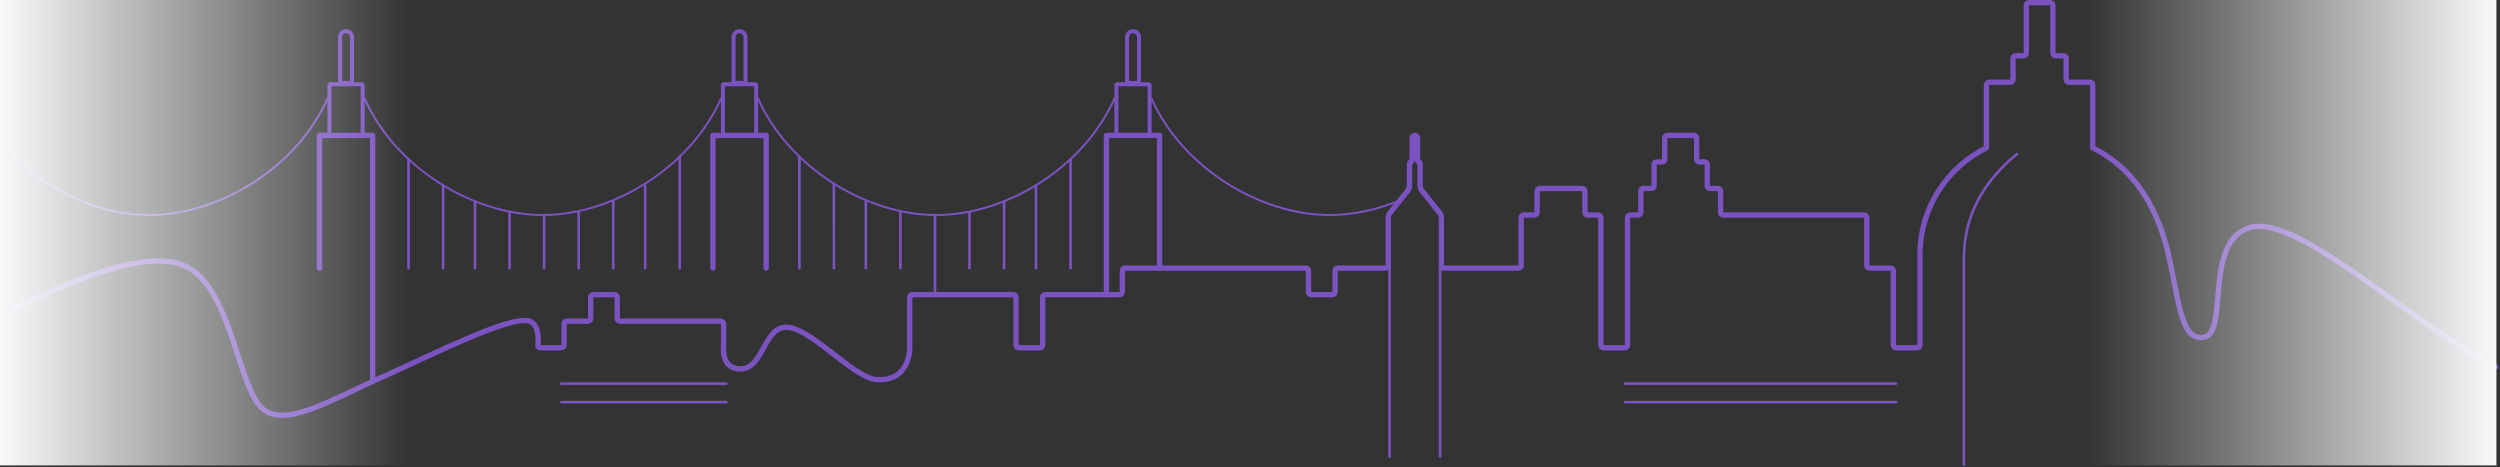 <?xml version="1.0" encoding="UTF-8"?>
<svg width="1402px" height="262px" viewBox="0 0 1402 262" version="1.1" xmlns="http://www.w3.org/2000/svg" xmlns:xlink="http://www.w3.org/1999/xlink">
    <rect x="0" y="0" width="1402" height="262" fill="#333333" stroke="none"/>
    <title>Page 1</title>
    <defs>
        <linearGradient x1="100%" y1="50%" x2="0%" y2="50%" id="linearGradient-1">
            <stop stop-color="#F8F9FA" stop-opacity="0" offset="0%"></stop>
            <stop stop-color="#F8F9FA" offset="100%"></stop>
        </linearGradient>
    </defs>
    <g id="02-Apartment" stroke="none" stroke-width="1" fill="none" fill-rule="evenodd">
        <g id="02-03-01-Apartment-edit" transform="translate(0, -236)">
            <g id="Page-1" transform="translate(0, 236)">
                <line x1="524.317" y1="120.58" x2="524.317" y2="165.239" id="Stroke-1" stroke="#7B53C1" stroke-width="1.491" stroke-linecap="round" stroke-linejoin="round"></line>
                <line x1="504.934" y1="119.091" x2="504.934" y2="150.352" id="Stroke-2" stroke="#7B53C1" stroke-width="1.491" stroke-linecap="round" stroke-linejoin="round"></line>
                <line x1="485.552" y1="113.136" x2="485.552" y2="150.352" id="Stroke-3" stroke="#7B53C1" stroke-width="1.491" stroke-linecap="round" stroke-linejoin="round"></line>
                <line x1="467.599" y1="103.15" x2="467.661" y2="150.352" id="Stroke-4" stroke="#7B53C1" stroke-width="1.491" stroke-linecap="round" stroke-linejoin="round"></line>
                <line x1="448.278" y1="87.83" x2="448.278" y2="150.352" id="Stroke-5" stroke="#7B53C1" stroke-width="1.491" stroke-linecap="round" stroke-linejoin="round"></line>
                <line x1="600.355" y1="89.318" x2="600.355" y2="150.352" id="Stroke-6" stroke="#7B53C1" stroke-width="1.491" stroke-linecap="round" stroke-linejoin="round"></line>
                <line x1="580.973" y1="104.205" x2="580.973" y2="150.352" id="Stroke-7" stroke="#7B53C1" stroke-width="1.491" stroke-linecap="round" stroke-linejoin="round"></line>
                <line x1="563.081" y1="113.136" x2="563.081" y2="150.352" id="Stroke-8" stroke="#7B53C1" stroke-width="1.491" stroke-linecap="round" stroke-linejoin="round"></line>
                <line x1="543.699" y1="119.091" x2="543.699" y2="150.352" id="Stroke-9" stroke="#7B53C1" stroke-width="1.491" stroke-linecap="round" stroke-linejoin="round"></line>
                <line x1="305.147" y1="120.58" x2="305.147" y2="150.352" id="Stroke-10" stroke="#7B53C1" stroke-width="1.491" stroke-linecap="round" stroke-linejoin="round"></line>
                <line x1="285.765" y1="119.091" x2="285.765" y2="150.352" id="Stroke-11" stroke="#7B53C1" stroke-width="1.491" stroke-linecap="round" stroke-linejoin="round"></line>
                <line x1="266.383" y1="113.136" x2="266.383" y2="150.352" id="Stroke-12" stroke="#7B53C1" stroke-width="1.491" stroke-linecap="round" stroke-linejoin="round"></line>
                <line x1="248.491" y1="104.205" x2="248.491" y2="150.352" id="Stroke-13" stroke="#7B53C1" stroke-width="1.491" stroke-linecap="round" stroke-linejoin="round"></line>
                <line x1="229.109" y1="89.318" x2="229.109" y2="150.352" id="Stroke-14" stroke="#7B53C1" stroke-width="1.491" stroke-linecap="round" stroke-linejoin="round"></line>
                <line x1="381.186" y1="87.83" x2="381.186" y2="150.352" id="Stroke-15" stroke="#7B53C1" stroke-width="1.491" stroke-linecap="round" stroke-linejoin="round"></line>
                <line x1="361.803" y1="104.205" x2="361.803" y2="150.352" id="Stroke-16" stroke="#7B53C1" stroke-width="1.491" stroke-linecap="round" stroke-linejoin="round"></line>
                <line x1="343.912" y1="113.136" x2="343.912" y2="150.352" id="Stroke-17" stroke="#7B53C1" stroke-width="1.491" stroke-linecap="round" stroke-linejoin="round"></line>
                <line x1="324.53" y1="119.091" x2="324.53" y2="150.352" id="Stroke-18" stroke="#7B53C1" stroke-width="1.491" stroke-linecap="round" stroke-linejoin="round"></line>
                <g id="Group-61" transform="translate(0, 0.744)">
                    <path d="M624.956,54.605 C607.91,93.029 564.511,119.835 525.062,119.835 C485.524,119.835 442.016,92.906 425.052,54.341" id="Stroke-19" stroke="#7B53C1" stroke-width="1.118" stroke-linecap="round" stroke-linejoin="round"></path>
                    <path d="M786.256,111.086 C773.086,116.717 759.174,119.834 745.723,119.834 C706.277,119.834 662.88,93.032 645.833,54.611" id="Stroke-21" stroke="#7B53C1" stroke-width="1.118" stroke-linecap="round" stroke-linejoin="round"></path>
                    <path d="M404.296,54.604 C387.251,93.028 343.85,119.836 304.402,119.836 C264.864,119.836 221.355,92.906 204.393,54.342" id="Stroke-23" stroke="#7B53C1" stroke-width="1.118" stroke-linecap="round" stroke-linejoin="round"></path>
                    <path d="M183.754,54.336 C166.792,92.903 123.283,119.836 83.741,119.836 C53.453,119.836 21.372,104.032 0.57,79.3" id="Stroke-25" stroke="#7B53C1" stroke-width="1.118" stroke-linecap="round" stroke-linejoin="round"></path>
                    <polyline id="Stroke-27" stroke="#7B53C1" stroke-width="2.982" stroke-linecap="round" stroke-linejoin="round" points="179.162 149.608 179.162 75.176 208.981 75.176 208.981 212.131"></polyline>
                    <path d="M203.017,45.403 L185.126,45.403 C184.306,45.403 183.635,46.073 183.635,46.892 L183.635,75.176 C183.635,75.995 184.306,76.665 185.126,76.665 L203.017,76.665 C203.837,76.665 204.508,75.995 204.508,75.176 L204.508,46.892 C204.508,46.073 203.837,45.403 203.017,45.403 L203.017,45.403 Z M185.872,74.432 L202.272,74.432 L202.272,47.636 L185.872,47.636 L185.872,74.432 Z" id="Fill-29" fill="#7B53C1"></path>
                    <path d="M194.072,15.631 C191.601,15.631 189.599,17.63 189.599,20.097 L189.599,46.892 L198.545,46.892 L198.545,20.097 C198.545,17.63 196.542,15.631 194.072,15.631 M194.072,17.864 C195.305,17.864 196.308,18.865 196.308,20.097 L196.308,44.659 L191.835,44.659 L191.835,20.097 C191.835,18.865 192.839,17.864 194.072,17.864" id="Fill-31" fill="#7B53C1"></path>
                    <polyline id="Stroke-33" stroke="#7B53C1" stroke-width="2.982" stroke-linecap="round" stroke-linejoin="round" points="399.823 149.608 399.823 75.176 429.642 75.176 429.642 149.608"></polyline>
                    <path d="M423.678,45.403 L405.786,45.403 C404.966,45.403 404.295,46.073 404.295,46.892 L404.295,75.176 C404.295,75.995 404.966,76.665 405.786,76.665 L423.678,76.665 C424.498,76.665 425.169,75.995 425.169,75.176 L425.169,46.892 C425.169,46.073 424.498,45.403 423.678,45.403 L423.678,45.403 Z M406.532,74.432 L422.932,74.432 L422.932,47.636 L406.532,47.636 L406.532,74.432 Z" id="Fill-35" fill="#7B53C1"></path>
                    <path d="M414.732,15.631 C412.262,15.631 410.259,17.63 410.259,20.097 L410.259,46.892 L419.205,46.892 L419.205,20.097 C419.205,17.63 417.203,15.631 414.732,15.631 M414.732,17.864 C415.965,17.864 416.968,18.865 416.968,20.097 L416.968,44.659 L412.496,44.659 L412.496,20.097 C412.496,18.865 413.499,17.864 414.732,17.864" id="Fill-37" fill="#7B53C1"></path>
                    <polyline id="Stroke-39" stroke="#7B53C1" stroke-width="2.982" stroke-linecap="round" stroke-linejoin="round" points="620.483 164.494 620.483 75.176 650.302 75.176 650.302 149.608"></polyline>
                    <path d="M644.338,45.403 L626.447,45.403 C625.627,45.403 624.956,46.073 624.956,46.892 L624.956,75.176 C624.956,75.995 625.627,76.665 626.447,76.665 L644.338,76.665 C645.158,76.665 645.829,75.995 645.829,75.176 L645.829,46.892 C645.829,46.073 645.158,45.403 644.338,45.403 L644.338,45.403 Z M627.192,74.432 L643.593,74.432 L643.593,47.636 L627.192,47.636 L627.192,74.432 Z" id="Fill-41" fill="#7B53C1"></path>
                    <path d="M635.392,15.631 C632.922,15.631 630.919,17.63 630.919,20.097 L630.919,46.892 L639.865,46.892 L639.865,20.097 C639.865,17.63 637.863,15.631 635.392,15.631 M635.392,17.864 C636.625,17.864 637.629,18.865 637.629,20.097 L637.629,44.659 L633.156,44.659 L633.156,20.097 C633.156,18.865 634.159,17.864 635.392,17.864" id="Fill-43" fill="#7B53C1"></path>
                    <path d="M1101.313,259.767 L1101.313,146.631 C1101.313,134.722 1102.059,109.415 1131.132,85.597" id="Stroke-45" stroke="#7B53C1" stroke-width="1.491" stroke-linecap="round" stroke-linejoin="round"></path>
                    <line x1="314.839" y1="214.364" x2="407.277" y2="214.364" id="Stroke-47" stroke="#7B53C1" stroke-width="1.491" stroke-linecap="round" stroke-linejoin="round"></line>
                    <line x1="314.839" y1="224.784" x2="407.277" y2="224.784" id="Stroke-49" stroke="#7B53C1" stroke-width="1.491" stroke-linecap="round" stroke-linejoin="round"></line>
                    <line x1="911.218" y1="214.364" x2="1063.294" y2="214.364" id="Stroke-51" stroke="#7B53C1" stroke-width="1.491" stroke-linecap="round" stroke-linejoin="round"></line>
                    <line x1="911.218" y1="224.784" x2="1063.294" y2="224.784" id="Stroke-53" stroke="#7B53C1" stroke-width="1.491" stroke-linecap="round" stroke-linejoin="round"></line>
                    <line x1="807.597" y1="148.119" x2="807.597" y2="255.301" id="Stroke-55" stroke="#7B53C1" stroke-width="1.491" stroke-linecap="round" stroke-linejoin="round"></line>
                    <line x1="779.269" y1="148.119" x2="779.269" y2="255.301" id="Stroke-57" stroke="#7B53C1" stroke-width="1.491" stroke-linecap="round" stroke-linejoin="round"></line>
                    <path d="M1399.608,204.973 C1352.979,181.617 1289.381,119.569 1262.088,126.783 C1235.702,133.756 1249.886,185.393 1236.245,188.313 C1222.329,191.29 1222.081,165.983 1215.372,139.188 C1208.983,113.674 1195.712,93.119 1173.625,82.157 L1173.625,46.892 C1173.625,46.073 1172.953,45.404 1172.134,45.404 L1160.207,45.404 C1159.385,45.404 1158.716,44.734 1158.716,43.915 L1158.716,32.006 C1158.716,31.187 1158.043,30.517 1157.225,30.517 L1152.752,30.517 C1151.93,30.517 1151.261,29.847 1151.261,29.029 L1151.261,2.233 C1151.261,1.414 1150.589,0.744 1149.77,0.744 L1137.842,0.744 C1137.021,0.744 1136.352,1.414 1136.352,2.233 L1136.352,29.029 C1136.352,29.847 1135.679,30.517 1134.861,30.517 L1130.388,30.517 C1129.566,30.517 1128.897,31.187 1128.897,32.006 L1128.897,43.915 C1128.897,44.734 1128.224,45.404 1127.406,45.404 L1115.478,45.404 C1114.657,45.404 1113.987,46.073 1113.987,46.892 L1113.987,82.157 C1091.899,93.119 1076.714,115.865 1076.714,142.165 L1076.714,192.779 C1076.714,193.597 1076.041,194.267 1075.223,194.267 L1063.295,194.267 C1062.474,194.267 1061.804,193.597 1061.804,192.779 L1061.804,151.097 C1061.804,150.278 1061.132,149.608 1060.313,149.608 L1048.386,149.608 C1047.564,149.608 1046.895,148.938 1046.895,148.119 L1046.895,121.324 C1046.895,120.505 1046.222,119.835 1045.404,119.835 L966.383,119.835 C965.562,119.835 964.893,119.165 964.893,118.347 L964.893,106.438 C964.893,105.619 964.22,104.949 963.402,104.949 L958.929,104.949 C958.107,104.949 957.438,104.279 957.438,103.46 L957.438,91.551 C957.438,90.733 956.765,90.063 955.947,90.063 L952.965,90.063 C952.143,90.063 951.474,89.393 951.474,88.574 L951.474,76.665 C951.474,75.846 950.802,75.176 949.983,75.176 L935.074,75.176 C934.252,75.176 933.583,75.846 933.583,76.665 L933.583,88.574 C933.583,89.393 932.91,90.063 932.092,90.063 L929.11,90.063 C928.288,90.063 927.619,90.733 927.619,91.551 L927.619,103.46 C927.619,104.279 926.946,104.949 926.128,104.949 L921.655,104.949 C920.834,104.949 920.164,105.619 920.164,106.438 L920.164,118.347 C920.164,119.165 919.492,119.835 918.673,119.835 L914.2,119.835 C913.379,119.835 912.709,120.505 912.709,121.324 L912.709,192.779 C912.709,193.597 912.037,194.267 911.218,194.267 L899.291,194.267 C898.469,194.267 897.8,193.597 897.8,192.779 L897.8,151.097 L897.8,148.119 L897.8,121.324 C897.8,120.505 897.127,119.835 896.309,119.835 L890.345,119.835 C889.524,119.835 888.854,119.165 888.854,118.347 L888.854,106.438 C888.854,105.619 888.182,104.949 887.363,104.949 L863.508,104.949 C862.687,104.949 862.017,105.619 862.017,106.438 L862.017,118.347 C862.017,119.165 861.345,119.835 860.526,119.835 L854.562,119.835 C853.741,119.835 853.071,120.505 853.071,121.324 L853.071,148.119 C853.071,148.938 852.399,149.608 851.58,149.608 L809.834,149.608 C809.012,149.608 808.343,148.938 808.343,148.119 L808.343,121.324 C808.343,120.505 807.923,119.311 807.411,118.673 L797.346,106.112 C796.834,105.472 796.415,104.279 796.415,103.46 L796.415,91.551 C796.415,90.733 796.078,90.063 795.67,90.063 C795.258,90.063 794.924,89.393 794.924,88.574 L794.924,76.665 C794.924,75.846 794.252,75.176 793.434,75.176 C792.612,75.176 791.943,75.846 791.943,76.665 L791.943,88.574 C791.943,89.393 791.606,90.063 791.197,90.063 C790.786,90.063 790.452,90.733 790.452,91.551 L790.452,103.46 C790.452,104.279 790.031,105.472 789.52,106.112 L779.454,118.673 C778.943,119.311 778.524,120.505 778.524,121.324 L778.524,148.119 C778.524,148.938 777.852,149.608 777.033,149.608 L750.195,149.608 C749.375,149.608 748.704,150.278 748.704,151.097 L748.704,163.006 C748.704,163.825 748.033,164.494 747.213,164.494 L735.285,164.494 C734.465,164.494 733.794,163.825 733.794,163.006 L733.794,151.097 C733.794,150.278 733.123,149.608 732.303,149.608 L630.919,149.608 C630.1,149.608 629.428,150.278 629.428,151.097 L629.428,163.006 C629.428,163.825 628.757,164.494 627.937,164.494 L586.19,164.494 C585.372,164.494 584.699,165.164 584.699,165.983 L584.699,192.779 C584.699,193.597 584.028,194.267 583.208,194.267 L571.281,194.267 C570.462,194.267 569.79,193.597 569.79,192.779 L569.79,165.983 C569.79,165.164 569.119,164.494 568.299,164.494 L511.643,164.494 C510.824,164.494 510.152,165.164 510.152,165.983 L510.152,194.267 C510.152,200.716 506.912,213.27 491.515,212.131 C478.097,211.138 452.999,180.869 439.581,182.854 C428.104,184.552 427.653,206.176 415.229,206.176 C405.289,206.176 405.724,195.754 405.724,195.754 C405.759,194.936 405.786,193.597 405.786,192.779 L405.786,180.869 C405.786,180.051 405.115,179.381 404.295,179.381 L347.64,179.381 C346.82,179.381 346.149,178.711 346.149,177.892 L346.149,165.983 C346.149,165.164 345.477,164.494 344.658,164.494 L332.731,164.494 C331.911,164.494 331.24,165.164 331.24,165.983 L331.24,177.892 C331.24,178.711 330.567,179.381 329.749,179.381 L317.821,179.381 C317.001,179.381 316.33,180.051 316.33,180.869 L316.33,192.779 C316.33,193.597 315.658,194.267 314.839,194.267 L302.912,194.267 C302.092,194.267 301.518,193.605 301.637,192.793 C301.637,192.793 303.275,181.638 296.948,179.381 C286.511,175.659 241.626,198.636 213.455,211.138 C186.618,223.047 160.774,238.926 147.853,229.002 C133.389,217.893 129.962,160.524 104.118,148.615 C82.01,138.427 41.695,155.865 1.491,175.287" id="Stroke-59" stroke="#7B53C1" stroke-width="2.982" stroke-linecap="round" stroke-linejoin="round"></path>
                </g>
                <rect id="Rectangle" fill="url(#linearGradient-1)" x="0" y="0" width="230" height="261"></rect>
                <rect id="Rectangle" fill="url(#linearGradient-1)" transform="translate(1285, 130.5) scale(-1, 1) translate(-1285, -130.5) " x="1170" y="0" width="230" height="261"></rect>
            </g>
        </g>
    </g>
</svg>